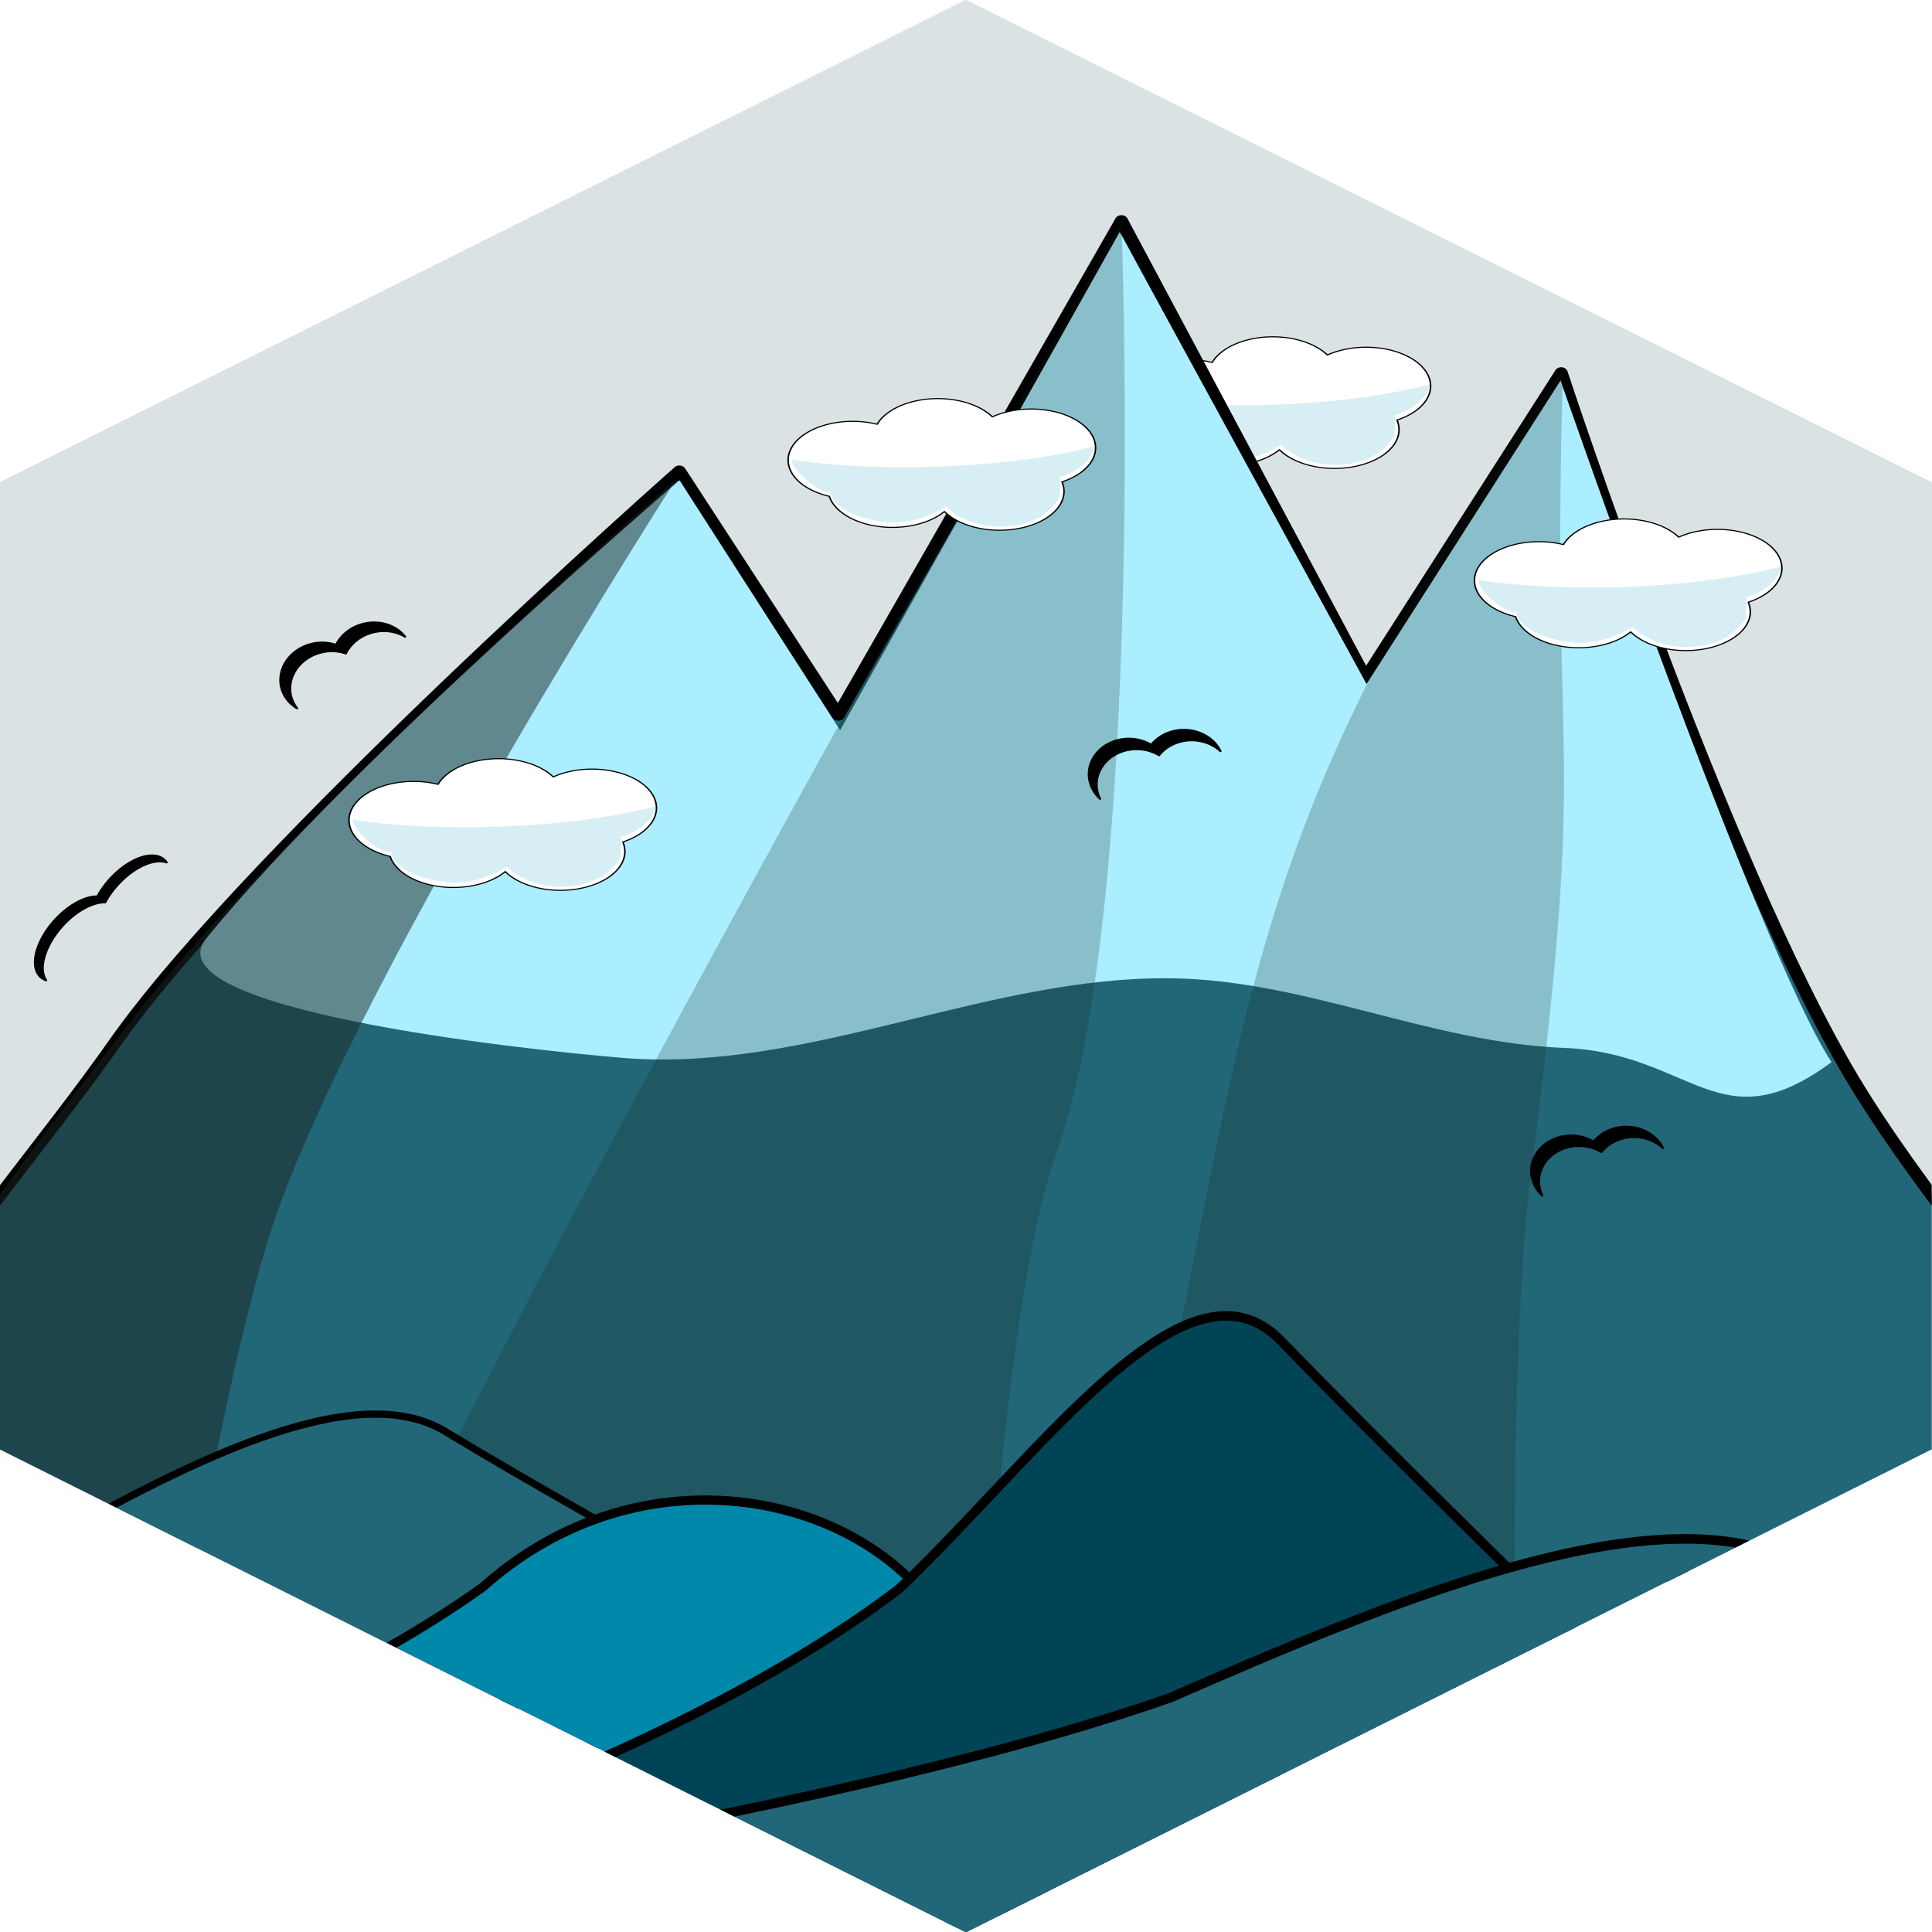 <?xml version="1.0" encoding="UTF-8" standalone="no"?>
<!-- Created with Inkscape (http://www.inkscape.org/) -->

<svg
   xmlns:dc="http://purl.org/dc/elements/1.1/"
   xmlns:cc="http://creativecommons.org/ns#"
   xmlns:rdf="http://www.w3.org/1999/02/22-rdf-syntax-ns#"
   xmlns:svg="http://www.w3.org/2000/svg"
   xmlns="http://www.w3.org/2000/svg"
   xmlns:sodipodi="http://sodipodi.sourceforge.net/DTD/sodipodi-0.dtd"
   xmlns:inkscape="http://www.inkscape.org/namespaces/inkscape"
   width="338.667mm"
   height="338.667mm"
   viewBox="0 0 1200 1200"
   id="svg9072"
   version="1.1"
   inkscape:version="0.91 r"
   sodipodi:docname="mountains.svg">
  <defs
     id="defs9074">
    <filter
       inkscape:collect="always"
       style="color-interpolation-filters:sRGB"
       id="filter8886"
       x="-0.114"
       width="1.228"
       y="-0.311"
       height="1.623">
      <feGaussianBlur
         inkscape:collect="always"
         stdDeviation="28.753"
         id="feGaussianBlur8888" />
    </filter>
    <filter
       inkscape:collect="always"
       style="color-interpolation-filters:sRGB"
       id="filter8886-2"
       x="-0.114"
       width="1.228"
       y="-0.311"
       height="1.623">
      <feGaussianBlur
         inkscape:collect="always"
         stdDeviation="28.753"
         id="feGaussianBlur8888-1" />
    </filter>
    <filter
       inkscape:collect="always"
       style="color-interpolation-filters:sRGB"
       id="filter8886-3"
       x="-0.114"
       width="1.228"
       y="-0.311"
       height="1.623">
      <feGaussianBlur
         inkscape:collect="always"
         stdDeviation="28.753"
         id="feGaussianBlur8888-2" />
    </filter>
    <filter
       inkscape:collect="always"
       style="color-interpolation-filters:sRGB"
       id="filter8886-4-2"
       x="-0.114"
       width="1.228"
       y="-0.311"
       height="1.623">
      <feGaussianBlur
         inkscape:collect="always"
         stdDeviation="28.753"
         id="feGaussianBlur8888-3-2" />
    </filter>
    <clipPath
       clipPathUnits="userSpaceOnUse"
       id="clipPath10232">
      <path
         inkscape:transform-center-y="-80.812186"
         inkscape:transform-center-x="690.94431"
         transform="matrix(0.463,0,0,0.401,1166.91,476.518)"
         d="M -251.429,806.648 -1547.992,58.077 l 0,-1497.143 1296.564,-748.572 1296.564,748.572 10e-5,1497.143 z"
         inkscape:randomized="0"
         inkscape:rounded="0"
         inkscape:flatsided="true"
         sodipodi:arg2="2.0943951"
         sodipodi:arg1="1.5707963"
         sodipodi:r2="1296.5637"
         sodipodi:r1="1497.1429"
         sodipodi:cy="-690.49493"
         sodipodi:cx="-251.42857"
         sodipodi:sides="6"
         id="path10234"
         style="opacity:0.55;fill:#afdde9;fill-opacity:1;stroke:none;stroke-width:8;stroke-linecap:round;stroke-linejoin:round;stroke-miterlimit:4;stroke-dasharray:none;stroke-opacity:1"
         sodipodi:type="star" />
    </clipPath>
    <clipPath
       clipPathUnits="userSpaceOnUse"
       id="clipPath10236">
      <path
         inkscape:transform-center-y="-80.812186"
         inkscape:transform-center-x="690.94431"
         transform="matrix(0.463,0,0,0.401,1166.91,476.518)"
         d="M -251.429,806.648 -1547.992,58.077 l 0,-1497.143 1296.564,-748.572 1296.564,748.572 10e-5,1497.143 z"
         inkscape:randomized="0"
         inkscape:rounded="0"
         inkscape:flatsided="true"
         sodipodi:arg2="2.0943951"
         sodipodi:arg1="1.5707963"
         sodipodi:r2="1296.5637"
         sodipodi:r1="1497.1429"
         sodipodi:cy="-690.49493"
         sodipodi:cx="-251.42857"
         sodipodi:sides="6"
         id="path10238"
         style="opacity:0.55;fill:#afdde9;fill-opacity:1;stroke:none;stroke-width:8;stroke-linecap:round;stroke-linejoin:round;stroke-miterlimit:4;stroke-dasharray:none;stroke-opacity:1"
         sodipodi:type="star" />
    </clipPath>
    <clipPath
       clipPathUnits="userSpaceOnUse"
       id="clipPath10240">
      <path
         inkscape:transform-center-y="-80.812186"
         inkscape:transform-center-x="690.94431"
         transform="matrix(0.463,0,0,0.401,1166.91,476.518)"
         d="M -251.429,806.648 -1547.992,58.077 l 0,-1497.143 1296.564,-748.572 1296.564,748.572 10e-5,1497.143 z"
         inkscape:randomized="0"
         inkscape:rounded="0"
         inkscape:flatsided="true"
         sodipodi:arg2="2.0943951"
         sodipodi:arg1="1.5707963"
         sodipodi:r2="1296.5637"
         sodipodi:r1="1497.1429"
         sodipodi:cy="-690.49493"
         sodipodi:cx="-251.42857"
         sodipodi:sides="6"
         id="path10242"
         style="opacity:0.55;fill:#afdde9;fill-opacity:1;stroke:none;stroke-width:8;stroke-linecap:round;stroke-linejoin:round;stroke-miterlimit:4;stroke-dasharray:none;stroke-opacity:1"
         sodipodi:type="star" />
    </clipPath>
    <clipPath
       clipPathUnits="userSpaceOnUse"
       id="clipPath10244">
      <path
         inkscape:transform-center-y="-80.812186"
         inkscape:transform-center-x="690.94431"
         transform="matrix(0.463,0,0,0.401,1166.91,476.518)"
         d="M -251.429,806.648 -1547.992,58.077 l 0,-1497.143 1296.564,-748.572 1296.564,748.572 10e-5,1497.143 z"
         inkscape:randomized="0"
         inkscape:rounded="0"
         inkscape:flatsided="true"
         sodipodi:arg2="2.0943951"
         sodipodi:arg1="1.5707963"
         sodipodi:r2="1296.5637"
         sodipodi:r1="1497.1429"
         sodipodi:cy="-690.49493"
         sodipodi:cx="-251.42857"
         sodipodi:sides="6"
         id="path10246"
         style="opacity:0.55;fill:#afdde9;fill-opacity:1;stroke:none;stroke-width:8;stroke-linecap:round;stroke-linejoin:round;stroke-miterlimit:4;stroke-dasharray:none;stroke-opacity:1"
         sodipodi:type="star" />
    </clipPath>
    <clipPath
       clipPathUnits="userSpaceOnUse"
       id="clipPath10248">
      <path
         inkscape:transform-center-y="-80.812186"
         inkscape:transform-center-x="690.94431"
         transform="matrix(1.493,0,0,1.782,192.549,2794.647)"
         d="M -251.429,806.648 -1547.992,58.077 l 0,-1497.143 1296.564,-748.572 1296.564,748.572 10e-5,1497.143 z"
         inkscape:randomized="0"
         inkscape:rounded="0"
         inkscape:flatsided="true"
         sodipodi:arg2="2.0943951"
         sodipodi:arg1="1.5707963"
         sodipodi:r2="1296.5637"
         sodipodi:r1="1497.1429"
         sodipodi:cy="-690.49493"
         sodipodi:cx="-251.42857"
         sodipodi:sides="6"
         id="path10250"
         style="opacity:0.55;fill:#afdde9;fill-opacity:1;stroke:none;stroke-width:8;stroke-linecap:round;stroke-linejoin:round;stroke-miterlimit:4;stroke-dasharray:none;stroke-opacity:1"
         sodipodi:type="star" />
    </clipPath>
    <clipPath
       clipPathUnits="userSpaceOnUse"
       id="clipPath10252">
      <path
         inkscape:transform-center-y="-80.812186"
         inkscape:transform-center-x="690.94431"
         transform="matrix(1.493,0,0,1.782,1567.53,3126.986)"
         d="M -251.429,806.648 -1547.992,58.077 l 0,-1497.143 1296.564,-748.572 1296.564,748.572 10e-5,1497.143 z"
         inkscape:randomized="0"
         inkscape:rounded="0"
         inkscape:flatsided="true"
         sodipodi:arg2="2.0943951"
         sodipodi:arg1="1.5707963"
         sodipodi:r2="1296.5637"
         sodipodi:r1="1497.1429"
         sodipodi:cy="-690.49493"
         sodipodi:cx="-251.42857"
         sodipodi:sides="6"
         id="path10254"
         style="opacity:0.55;fill:#afdde9;fill-opacity:1;stroke:none;stroke-width:8;stroke-linecap:round;stroke-linejoin:round;stroke-miterlimit:4;stroke-dasharray:none;stroke-opacity:1"
         sodipodi:type="star" />
    </clipPath>
    <clipPath
       clipPathUnits="userSpaceOnUse"
       id="clipPath10256">
      <path
         inkscape:transform-center-y="-80.812186"
         inkscape:transform-center-x="690.94431"
         transform="matrix(1.493,0,0,1.782,2447.257,2132.624)"
         d="M -251.429,806.648 -1547.992,58.077 l 0,-1497.143 1296.564,-748.572 1296.564,748.572 10e-5,1497.143 z"
         inkscape:randomized="0"
         inkscape:rounded="0"
         inkscape:flatsided="true"
         sodipodi:arg2="2.0943951"
         sodipodi:arg1="1.5707963"
         sodipodi:r2="1296.5637"
         sodipodi:r1="1497.1429"
         sodipodi:cy="-690.49493"
         sodipodi:cx="-251.42857"
         sodipodi:sides="6"
         id="path10258"
         style="opacity:0.55;fill:#afdde9;fill-opacity:1;stroke:none;stroke-width:8;stroke-linecap:round;stroke-linejoin:round;stroke-miterlimit:4;stroke-dasharray:none;stroke-opacity:1"
         sodipodi:type="star" />
    </clipPath>
    <clipPath
       clipPathUnits="userSpaceOnUse"
       id="clipPath10264">
      <path
         inkscape:transform-center-y="-80.812186"
         inkscape:transform-center-x="690.94431"
         transform="matrix(1.493,0,0,1.782,896.331,3297.647)"
         d="M -251.429,806.648 -1547.992,58.077 l 0,-1497.143 1296.564,-748.572 1296.564,748.572 10e-5,1497.143 z"
         inkscape:randomized="0"
         inkscape:rounded="0"
         inkscape:flatsided="true"
         sodipodi:arg2="2.0943951"
         sodipodi:arg1="1.5707963"
         sodipodi:r2="1296.5637"
         sodipodi:r1="1497.1429"
         sodipodi:cy="-690.49493"
         sodipodi:cx="-251.42857"
         sodipodi:sides="6"
         id="path10266"
         style="opacity:0.55;fill:#afdde9;fill-opacity:1;stroke:none;stroke-width:8;stroke-linecap:round;stroke-linejoin:round;stroke-miterlimit:4;stroke-dasharray:none;stroke-opacity:1"
         sodipodi:type="star" />
    </clipPath>
    <clipPath
       clipPathUnits="userSpaceOnUse"
       id="clipPath10445">
      <path
         sodipodi:type="star"
         style="opacity:0.733;fill:none;fill-opacity:1;stroke:#000000;stroke-width:8;stroke-linecap:round;stroke-linejoin:round;stroke-miterlimit:4;stroke-dasharray:none;stroke-opacity:1"
         id="path10447"
         sodipodi:sides="6"
         sodipodi:cx="-251.42857"
         sodipodi:cy="-690.49493"
         sodipodi:r1="1497.1429"
         sodipodi:r2="1296.5637"
         sodipodi:arg1="1.5707963"
         sodipodi:arg2="2.0943951"
         inkscape:flatsided="true"
         inkscape:rounded="0"
         inkscape:randomized="0"
         d="M -251.429,806.648 -1547.992,58.077 l 0,-1497.143 1296.564,-748.572 1296.564,748.572 10e-5,1497.143 z"
         transform="matrix(0.463,0,0,0.401,1498.24,355.3)"
         inkscape:transform-center-x="690.94431"
         inkscape:transform-center-y="-80.812186" />
    </clipPath>
    <clipPath
       clipPathUnits="userSpaceOnUse"
       id="clipPath10449">
      <path
         sodipodi:type="star"
         style="opacity:0.733;fill:none;fill-opacity:1;stroke:#000000;stroke-width:8;stroke-linecap:round;stroke-linejoin:round;stroke-miterlimit:4;stroke-dasharray:none;stroke-opacity:1"
         id="path10451"
         sodipodi:sides="6"
         sodipodi:cx="-251.42857"
         sodipodi:cy="-690.49493"
         sodipodi:r1="1497.1429"
         sodipodi:r2="1296.5637"
         sodipodi:arg1="1.5707963"
         sodipodi:arg2="2.0943951"
         inkscape:flatsided="true"
         inkscape:rounded="0"
         inkscape:randomized="0"
         d="M -251.429,806.648 -1547.992,58.077 l 0,-1497.143 1296.564,-748.572 1296.564,748.572 10e-5,1497.143 z"
         transform="matrix(0.463,0,0,0.401,1498.24,355.3)"
         inkscape:transform-center-x="690.94431"
         inkscape:transform-center-y="-80.812186" />
    </clipPath>
    <clipPath
       clipPathUnits="userSpaceOnUse"
       id="clipPath10453">
      <path
         sodipodi:type="star"
         style="opacity:0.733;fill:none;fill-opacity:1;stroke:#000000;stroke-width:8;stroke-linecap:round;stroke-linejoin:round;stroke-miterlimit:4;stroke-dasharray:none;stroke-opacity:1"
         id="path10455"
         sodipodi:sides="6"
         sodipodi:cx="-251.42857"
         sodipodi:cy="-690.49493"
         sodipodi:r1="1497.1429"
         sodipodi:r2="1296.5637"
         sodipodi:arg1="1.5707963"
         sodipodi:arg2="2.0943951"
         inkscape:flatsided="true"
         inkscape:rounded="0"
         inkscape:randomized="0"
         d="M -251.429,806.648 -1547.992,58.077 l 0,-1497.143 1296.564,-748.572 1296.564,748.572 10e-5,1497.143 z"
         transform="matrix(0.463,0,0,0.401,1498.24,355.3)"
         inkscape:transform-center-x="690.94431"
         inkscape:transform-center-y="-80.812186" />
    </clipPath>
    <clipPath
       clipPathUnits="userSpaceOnUse"
       id="clipPath10457">
      <path
         sodipodi:type="star"
         style="opacity:0.733;fill:none;fill-opacity:1;stroke:#000000;stroke-width:8;stroke-linecap:round;stroke-linejoin:round;stroke-miterlimit:4;stroke-dasharray:none;stroke-opacity:1"
         id="path10459"
         sodipodi:sides="6"
         sodipodi:cx="-251.42857"
         sodipodi:cy="-690.49493"
         sodipodi:r1="1497.1429"
         sodipodi:r2="1296.5637"
         sodipodi:arg1="1.5707963"
         sodipodi:arg2="2.0943951"
         inkscape:flatsided="true"
         inkscape:rounded="0"
         inkscape:randomized="0"
         d="M -251.429,806.648 -1547.992,58.077 l 0,-1497.143 1296.564,-748.572 1296.564,748.572 10e-5,1497.143 z"
         transform="matrix(0.463,0,0,0.401,1498.24,355.3)"
         inkscape:transform-center-x="690.94431"
         inkscape:transform-center-y="-80.812186" />
    </clipPath>
    <clipPath
       clipPathUnits="userSpaceOnUse"
       id="clipPath10461">
      <path
         sodipodi:type="star"
         style="opacity:0.733;fill:none;fill-opacity:1;stroke:#000000;stroke-width:8;stroke-linecap:round;stroke-linejoin:round;stroke-miterlimit:4;stroke-dasharray:none;stroke-opacity:1"
         id="path10463"
         sodipodi:sides="6"
         sodipodi:cx="-251.42857"
         sodipodi:cy="-690.49493"
         sodipodi:r1="1497.1429"
         sodipodi:r2="1296.5637"
         sodipodi:arg1="1.5707963"
         sodipodi:arg2="2.0943951"
         inkscape:flatsided="true"
         inkscape:rounded="0"
         inkscape:randomized="0"
         d="M -251.429,806.648 -1547.992,58.077 l 0,-1497.143 1296.564,-748.572 1296.564,748.572 10e-5,1497.143 z"
         transform="matrix(0.463,0,0,0.401,1170.951,415.909)"
         inkscape:transform-center-x="690.94431"
         inkscape:transform-center-y="-80.812186" />
    </clipPath>
    <clipPath
       clipPathUnits="userSpaceOnUse"
       id="clipPath10465">
      <path
         sodipodi:type="star"
         style="opacity:0.733;fill:none;fill-opacity:1;stroke:#000000;stroke-width:8;stroke-linecap:round;stroke-linejoin:round;stroke-miterlimit:4;stroke-dasharray:none;stroke-opacity:1"
         id="path10467"
         sodipodi:sides="6"
         sodipodi:cx="-251.42857"
         sodipodi:cy="-690.49493"
         sodipodi:r1="1497.1429"
         sodipodi:r2="1296.5637"
         sodipodi:arg1="1.5707963"
         sodipodi:arg2="2.0943951"
         inkscape:flatsided="true"
         inkscape:rounded="0"
         inkscape:randomized="0"
         d="M -251.429,806.648 -1547.992,58.077 l 0,-1497.143 1296.564,-748.572 1296.564,748.572 10e-5,1497.143 z"
         transform="matrix(0.463,0,0,0.401,1170.951,415.909)"
         inkscape:transform-center-x="690.94431"
         inkscape:transform-center-y="-80.812186" />
    </clipPath>
    <clipPath
       clipPathUnits="userSpaceOnUse"
       id="clipPath10469">
      <path
         sodipodi:type="star"
         style="opacity:0.733;fill:none;fill-opacity:1;stroke:#000000;stroke-width:8;stroke-linecap:round;stroke-linejoin:round;stroke-miterlimit:4;stroke-dasharray:none;stroke-opacity:1"
         id="path10471"
         sodipodi:sides="6"
         sodipodi:cx="-251.42857"
         sodipodi:cy="-690.49493"
         sodipodi:r1="1497.1429"
         sodipodi:r2="1296.5637"
         sodipodi:arg1="1.5707963"
         sodipodi:arg2="2.0943951"
         inkscape:flatsided="true"
         inkscape:rounded="0"
         inkscape:randomized="0"
         d="M -251.429,806.648 -1547.992,58.077 l 0,-1497.143 1296.564,-748.572 1296.564,748.572 10e-5,1497.143 z"
         transform="matrix(0.463,0,0,0.401,1251.763,322.975)"
         inkscape:transform-center-x="690.94431"
         inkscape:transform-center-y="-80.812186" />
    </clipPath>
    <clipPath
       clipPathUnits="userSpaceOnUse"
       id="clipPath10473">
      <path
         sodipodi:type="star"
         style="opacity:0.733;fill:none;fill-opacity:1;stroke:#000000;stroke-width:8;stroke-linecap:round;stroke-linejoin:round;stroke-miterlimit:4;stroke-dasharray:none;stroke-opacity:1"
         id="path10475"
         sodipodi:sides="6"
         sodipodi:cx="-251.42857"
         sodipodi:cy="-690.49493"
         sodipodi:r1="1497.1429"
         sodipodi:r2="1296.5637"
         sodipodi:arg1="1.5707963"
         sodipodi:arg2="2.0943951"
         inkscape:flatsided="true"
         inkscape:rounded="0"
         inkscape:randomized="0"
         d="M -251.429,806.648 -1547.992,58.077 l 0,-1497.143 1296.564,-748.572 1296.564,748.572 10e-5,1497.143 z"
         transform="matrix(0.463,0,0,0.401,1170.951,415.909)"
         inkscape:transform-center-x="690.94431"
         inkscape:transform-center-y="-80.812186" />
    </clipPath>
    <clipPath
       clipPathUnits="userSpaceOnUse"
       id="clipPath10477">
      <path
         sodipodi:type="star"
         style="opacity:0.733;fill:none;fill-opacity:1;stroke:#000000;stroke-width:8;stroke-linecap:round;stroke-linejoin:round;stroke-miterlimit:4;stroke-dasharray:none;stroke-opacity:1"
         id="path10479"
         sodipodi:sides="6"
         sodipodi:cx="-251.42857"
         sodipodi:cy="-690.49493"
         sodipodi:r1="1497.1429"
         sodipodi:r2="1296.5637"
         sodipodi:arg1="1.5707963"
         sodipodi:arg2="2.0943951"
         inkscape:flatsided="true"
         inkscape:rounded="0"
         inkscape:randomized="0"
         d="M -251.429,806.648 -1547.992,58.077 l 0,-1497.143 1296.564,-748.572 1296.564,748.572 10e-5,1497.143 z"
         transform="matrix(1.493,0,0,1.782,205.582,2525.183)"
         inkscape:transform-center-x="690.94431"
         inkscape:transform-center-y="-80.812186" />
    </clipPath>
    <clipPath
       clipPathUnits="userSpaceOnUse"
       id="clipPath10481">
      <path
         sodipodi:type="star"
         style="opacity:0.733;fill:none;fill-opacity:1;stroke:#000000;stroke-width:8;stroke-linecap:round;stroke-linejoin:round;stroke-miterlimit:4;stroke-dasharray:none;stroke-opacity:1"
         id="path10483"
         sodipodi:sides="6"
         sodipodi:cx="-251.42857"
         sodipodi:cy="-690.49493"
         sodipodi:r1="1497.1429"
         sodipodi:r2="1296.5637"
         sodipodi:arg1="1.5707963"
         sodipodi:arg2="2.0943951"
         inkscape:flatsided="true"
         inkscape:rounded="0"
         inkscape:randomized="0"
         d="M -251.429,806.648 -1547.992,58.077 l 0,-1497.143 1296.564,-748.572 1296.564,748.572 10e-5,1497.143 z"
         transform="matrix(1.493,0,0,1.782,1580.563,2857.522)"
         inkscape:transform-center-x="690.94431"
         inkscape:transform-center-y="-80.812186" />
    </clipPath>
    <clipPath
       clipPathUnits="userSpaceOnUse"
       id="clipPath10485">
      <path
         sodipodi:type="star"
         style="opacity:0.733;fill:none;fill-opacity:1;stroke:#000000;stroke-width:8;stroke-linecap:round;stroke-linejoin:round;stroke-miterlimit:4;stroke-dasharray:none;stroke-opacity:1"
         id="path10487"
         sodipodi:sides="6"
         sodipodi:cx="-251.42857"
         sodipodi:cy="-690.49493"
         sodipodi:r1="1497.1429"
         sodipodi:r2="1296.5637"
         sodipodi:arg1="1.5707963"
         sodipodi:arg2="2.0943951"
         inkscape:flatsided="true"
         inkscape:rounded="0"
         inkscape:randomized="0"
         d="M -251.429,806.648 -1547.992,58.077 l 0,-1497.143 1296.564,-748.572 1296.564,748.572 10e-5,1497.143 z"
         transform="matrix(1.493,0,0,1.782,2460.289,1863.16)"
         inkscape:transform-center-x="690.94431"
         inkscape:transform-center-y="-80.812186" />
    </clipPath>
    <clipPath
       clipPathUnits="userSpaceOnUse"
       id="clipPath10489">
      <path
         sodipodi:type="star"
         style="opacity:0.733;fill:none;fill-opacity:1;stroke:#000000;stroke-width:8;stroke-linecap:round;stroke-linejoin:round;stroke-miterlimit:4;stroke-dasharray:none;stroke-opacity:1"
         id="path10491"
         sodipodi:sides="6"
         sodipodi:cx="-251.42857"
         sodipodi:cy="-690.49493"
         sodipodi:r1="1497.1429"
         sodipodi:r2="1296.5637"
         sodipodi:arg1="1.5707963"
         sodipodi:arg2="2.0943951"
         inkscape:flatsided="true"
         inkscape:rounded="0"
         inkscape:randomized="0"
         d="M -251.429,806.648 -1547.992,58.077 l 0,-1497.143 1296.564,-748.572 1296.564,748.572 10e-5,1497.143 z"
         transform="matrix(0.455,0,0,0.461,312.176,764.026)"
         inkscape:transform-center-x="690.94431"
         inkscape:transform-center-y="-80.812186" />
    </clipPath>
    <clipPath
       clipPathUnits="userSpaceOnUse"
       id="clipPath10493">
      <path
         sodipodi:type="star"
         style="opacity:0.733;fill:none;fill-opacity:1;stroke:#000000;stroke-width:8;stroke-linecap:round;stroke-linejoin:round;stroke-miterlimit:4;stroke-dasharray:none;stroke-opacity:1"
         id="path10495"
         sodipodi:sides="6"
         sodipodi:cx="-251.42857"
         sodipodi:cy="-690.49493"
         sodipodi:r1="1497.1429"
         sodipodi:r2="1296.5637"
         sodipodi:arg1="1.5707963"
         sodipodi:arg2="2.0943951"
         inkscape:flatsided="true"
         inkscape:rounded="0"
         inkscape:randomized="0"
         d="M -251.429,806.648 -1547.992,58.077 l 0,-1497.143 1296.564,-748.572 1296.564,748.572 10e-5,1497.143 z"
         transform="matrix(1.493,0,0,1.782,909.364,3028.183)"
         inkscape:transform-center-x="690.94431"
         inkscape:transform-center-y="-80.812186" />
    </clipPath>
    <clipPath
       clipPathUnits="userSpaceOnUse"
       id="clipPath10497">
      <path
         sodipodi:type="star"
         style="opacity:0.733;fill:none;fill-opacity:1;stroke:#000000;stroke-width:8;stroke-linecap:round;stroke-linejoin:round;stroke-miterlimit:4;stroke-dasharray:none;stroke-opacity:1"
         id="path10499"
         sodipodi:sides="6"
         sodipodi:cx="-251.42857"
         sodipodi:cy="-690.49493"
         sodipodi:r1="1497.1429"
         sodipodi:r2="1296.5637"
         sodipodi:arg1="1.5707963"
         sodipodi:arg2="2.0943951"
         inkscape:flatsided="true"
         inkscape:rounded="0"
         inkscape:randomized="0"
         d="M -251.429,806.648 -1547.992,58.077 l 0,-1497.143 1296.564,-748.572 1296.564,748.572 10e-5,1497.143 z"
         transform="matrix(0.509,0,0,0.417,-195.468,-1011.32)"
         inkscape:transform-center-x="690.94431"
         inkscape:transform-center-y="-80.812186" />
    </clipPath>
  </defs>
  <sodipodi:namedview
     id="base"
     pagecolor="#ffffff"
     bordercolor="#666666"
     borderopacity="1.0"
     inkscape:pageopacity="0.0"
     inkscape:pageshadow="2"
     inkscape:zoom="0.24748737"
     inkscape:cx="299.11059"
     inkscape:cy="209.08205"
     inkscape:document-units="px"
     inkscape:current-layer="layer1"
     showgrid="false"
     inkscape:window-width="1366"
     inkscape:window-height="716"
     inkscape:window-x="0"
     inkscape:window-y="0"
     inkscape:window-maximized="1"
     fit-margin-top="0"
     fit-margin-left="0"
     fit-margin-right="0"
     fit-margin-bottom="0" />
  <g
     inkscape:label="Layer 1"
     inkscape:groupmode="layer"
     id="layer1"
     transform="translate(-781.889,521.425)">
    <path
       sodipodi:type="star"
       style="opacity:1;fill:#dbe2e3;fill-opacity:1;stroke:none;stroke-width:8;stroke-linecap:round;stroke-linejoin:round;stroke-miterlimit:4;stroke-dasharray:none;stroke-opacity:1"
       id="path9808-5"
       sodipodi:sides="6"
       sodipodi:cx="-251.42857"
       sodipodi:cy="-690.49493"
       sodipodi:r1="1497.1429"
       sodipodi:r2="1296.5637"
       sodipodi:arg1="1.5707963"
       sodipodi:arg2="2.0943951"
       inkscape:flatsided="true"
       inkscape:rounded="0"
       inkscape:randomized="0"
       d="M -251.429,806.648 -1547.992,58.077 l 0,-1497.143 1296.564,-748.572 1296.564,748.572 10e-5,1497.143 z"
       transform="matrix(0.91,0,0,0.961,1676.109,1326.957)"
       clip-path="url(#clipPath10497)" />
    <g
       id="g9926-79"
       transform="matrix(0.31,0,0,0.225,1216.311,-325.813)"
       clip-path="url(#clipPath10493)">
      <path
         id="path8495-9-5-0"
         d="m 1148.754,60.362 a 129.248,107.183 0 0 0 -121.414,70.825 129.248,107.183 0 0 0 -49.083,-8.085 129.248,107.183 0 0 0 -129.249,107.183 129.248,107.183 0 0 0 82.486,99.802 129.248,107.183 0 0 0 126.512,85.808 129.248,107.183 0 0 0 104.076,-43.83 129.248,107.183 0 0 0 110.419,51.673 129.248,107.183 0 0 0 129.249,-107.183 129.248,107.183 0 0 0 -4.07,-26.304 129.248,107.183 0 0 0 67.317,-93.951 129.248,107.183 0 0 0 -129.247,-107.183 129.248,107.183 0 0 0 -77.521,21.552 129.248,107.183 0 0 0 -109.475,-50.308 z"
         style="opacity:1;fill:#ffffff;fill-opacity:1;stroke:#000000;stroke-width:3;stroke-linecap:round;stroke-linejoin:round;stroke-miterlimit:4;stroke-dasharray:none;stroke-opacity:1"
         inkscape:connector-curvature="0" />
      <path
         sodipodi:nodetypes="ccccccccc"
         id="path8495-9-9-1"
         d="m 856.798,229.136 c 0.055,33.081 62.283,99.49 76.519,87.575 1.358,48.779 73.265,85.628 130.217,85.669 38.15,-0.035 79.712,-23.647 102.261,-44.242 0,0 31.962,51.511 102.431,55.828 66.218,4.6e-4 101.328,-31.64 124.185,-78.814 0,0 2.982,-51.83 0.51,-58.264 38.453,-14.049 69.539,-55.302 69.591,-84.623 -192.136,67.864 -452.53,69.396 -605.714,36.871 z"
         style="opacity:1;fill:#d7eef4;fill-opacity:1;stroke:none;stroke-width:3;stroke-linecap:round;stroke-linejoin:round;stroke-miterlimit:4;stroke-dasharray:none;stroke-opacity:1;filter:url(#filter8886-3)"
         inkscape:connector-curvature="0" />
    </g>
    <g
       id="g9707"
       transform="matrix(1.017,0,0,0.87,1180.606,-309.181)"
       clip-path="url(#clipPath10489)">
      <path
         sodipodi:nodetypes="cccscsccsccc"
         inkscape:connector-curvature="0"
         id="path9080"
         d="M 292.857,-86.35 119.895,266.568 22.857,92.361 c 0,0 -261.809,270.164 -344.653,408.086 -84.878,141.308 -224.944,299.347 -150.704,420.207 108.585,7.724 147.23,83.237 401.489,50.352 275.703,-35.658 679.968,-89.114 679.968,-89.114 69.986,-8.576 338.548,59.206 422.115,60.609 0,0 -213.13,-263.111 -291.391,-415.693 C 659.155,369.811 561.428,22.223 561.428,22.223 L 441.953,240.275 Z"
         style="opacity:1;fill:#216778;fill-opacity:1;stroke:#000000;stroke-width:8;stroke-linecap:round;stroke-linejoin:round;stroke-miterlimit:4;stroke-dasharray:none;stroke-opacity:1" />
      <path
         sodipodi:nodetypes="cccsssscccc"
         id="path9080-7"
         d="M 291.771,-78.339 121.025,277.39 23.005,98.963 c 0,0 -200.121,199.267 -289.022,326.923 -35.27,50.645 192.675,79.459 254.105,85.393 113.203,10.935 222.721,-58.95 336.43,-56.788 81.237,1.545 157.47,45.99 238.638,49.681 78.256,3.558 94.785,69.571 163.357,10.134 C 681.949,434.666 561.026,27.703 561.026,27.703 L 442.554,244.421 Z"
         style="opacity:1;fill:#aaeeff;fill-opacity:1;stroke:none;stroke-width:4.021;stroke-linecap:round;stroke-linejoin:round;stroke-miterlimit:4;stroke-dasharray:none;stroke-opacity:1"
         inkscape:connector-curvature="0" />
      <path
         sodipodi:nodetypes="csccsc"
         inkscape:connector-curvature="0"
         id="rect9674"
         d="m 21.102,97.837 c 0,0 -188.354,342.644 -243.827,523.547 -30.153,98.332 -64.448,345.755 -64.448,345.755 0,0 -138.818,-39.724 -192.559,-44.735 C -543.574,828.5 -400.294,618.447 -312.147,484.867 -218.573,343.062 21.102,97.837 21.102,97.837 Z"
         style="opacity:0.504;fill:#1c2422;fill-opacity:1;stroke:none;stroke-width:8;stroke-linecap:round;stroke-linejoin:round;stroke-miterlimit:4;stroke-dasharray:none;stroke-opacity:1" />
      <path
         inkscape:transform-center-y="46.467017"
         inkscape:transform-center-x="189.90868"
         sodipodi:nodetypes="csccc"
         inkscape:connector-curvature="0"
         id="rect9674-4"
         d="m 292.843,-85.355 c 0,0 15.697,484.065 -39.776,664.969 -30.153,98.332 -42.225,349.796 -42.225,349.796 0,0 -253.217,37.953 -402.67,48.199 C -92.235,700.971 292.843,-85.355 292.843,-85.355 Z"
         style="opacity:0.233;fill:#1c2422;fill-opacity:1;stroke:none;stroke-width:8;stroke-linecap:round;stroke-linejoin:round;stroke-miterlimit:4;stroke-dasharray:none;stroke-opacity:1" />
      <path
         inkscape:transform-center-y="46.467017"
         inkscape:transform-center-x="189.90868"
         sodipodi:nodetypes="csccc"
         inkscape:connector-curvature="0"
         id="rect9674-4-7"
         d="m 562.539,19.701 c -7.75,302.475 15.697,253.75 -19.573,574.055 -11.257,102.233 -9.9,297.268 -9.9,297.268 0,0 -150.157,22.873 -245.087,36.077 86.898,-429.243 60.076,-559.337 274.56,-907.4 z"
         style="opacity:0.233;fill:#1c2422;fill-opacity:1;stroke:none;stroke-width:8;stroke-linecap:round;stroke-linejoin:round;stroke-miterlimit:4;stroke-dasharray:none;stroke-opacity:1" />
    </g>
    <g
       id="g9926"
       transform="matrix(0.31,0,0,0.225,735.478,-63.77)"
       clip-path="url(#clipPath10485)">
      <path
         id="path8495-9-5"
         d="m 1148.754,60.362 a 129.248,107.183 0 0 0 -121.414,70.825 129.248,107.183 0 0 0 -49.083,-8.085 129.248,107.183 0 0 0 -129.249,107.183 129.248,107.183 0 0 0 82.486,99.802 129.248,107.183 0 0 0 126.512,85.808 129.248,107.183 0 0 0 104.076,-43.83 129.248,107.183 0 0 0 110.419,51.673 129.248,107.183 0 0 0 129.249,-107.183 129.248,107.183 0 0 0 -4.07,-26.304 129.248,107.183 0 0 0 67.317,-93.951 129.248,107.183 0 0 0 -129.247,-107.183 129.248,107.183 0 0 0 -77.521,21.552 129.248,107.183 0 0 0 -109.475,-50.308 z"
         style="opacity:1;fill:#ffffff;fill-opacity:1;stroke:#000000;stroke-width:3;stroke-linecap:round;stroke-linejoin:round;stroke-miterlimit:4;stroke-dasharray:none;stroke-opacity:1"
         inkscape:connector-curvature="0" />
      <path
         sodipodi:nodetypes="ccccccccc"
         id="path8495-9-9"
         d="m 856.798,229.136 c 0.055,33.081 62.283,99.49 76.519,87.575 1.358,48.779 73.265,85.628 130.217,85.669 38.15,-0.035 79.712,-23.647 102.261,-44.242 0,0 31.962,51.511 102.431,55.828 66.218,4.6e-4 101.328,-31.64 124.185,-78.814 0,0 2.982,-51.83 0.51,-58.264 38.453,-14.049 69.539,-55.302 69.591,-84.623 -192.136,67.864 -452.53,69.396 -605.714,36.871 z"
         style="opacity:1;fill:#d7eef4;fill-opacity:1;stroke:none;stroke-width:3;stroke-linecap:round;stroke-linejoin:round;stroke-miterlimit:4;stroke-dasharray:none;stroke-opacity:1;filter:url(#filter8886)"
         inkscape:connector-curvature="0" />
    </g>
    <g
       id="g9926-4"
       transform="matrix(0.31,0,0,0.225,1008.219,-287.427)"
       clip-path="url(#clipPath10481)">
      <path
         id="path8495-9-5-2"
         d="m 1148.754,60.362 a 129.248,107.183 0 0 0 -121.414,70.825 129.248,107.183 0 0 0 -49.083,-8.085 129.248,107.183 0 0 0 -129.249,107.183 129.248,107.183 0 0 0 82.486,99.802 129.248,107.183 0 0 0 126.512,85.808 129.248,107.183 0 0 0 104.076,-43.83 129.248,107.183 0 0 0 110.419,51.673 129.248,107.183 0 0 0 129.249,-107.183 129.248,107.183 0 0 0 -4.07,-26.304 129.248,107.183 0 0 0 67.317,-93.951 129.248,107.183 0 0 0 -129.247,-107.183 129.248,107.183 0 0 0 -77.521,21.552 129.248,107.183 0 0 0 -109.475,-50.308 z"
         style="opacity:1;fill:#ffffff;fill-opacity:1;stroke:#000000;stroke-width:3;stroke-linecap:round;stroke-linejoin:round;stroke-miterlimit:4;stroke-dasharray:none;stroke-opacity:1"
         inkscape:connector-curvature="0" />
      <path
         sodipodi:nodetypes="ccccccccc"
         id="path8495-9-9-8"
         d="m 856.798,229.136 c 0.055,33.081 62.283,99.49 76.519,87.575 1.358,48.779 73.265,85.628 130.217,85.669 38.15,-0.035 79.712,-23.647 102.261,-44.242 0,0 31.962,51.511 102.431,55.828 66.218,4.6e-4 101.328,-31.64 124.185,-78.814 0,0 2.982,-51.83 0.51,-58.264 38.453,-14.049 69.539,-55.302 69.591,-84.623 -192.136,67.864 -452.53,69.396 -605.714,36.871 z"
         style="opacity:1;fill:#d7eef4;fill-opacity:1;stroke:none;stroke-width:3;stroke-linecap:round;stroke-linejoin:round;stroke-miterlimit:4;stroke-dasharray:none;stroke-opacity:1;filter:url(#filter8886-2)"
         inkscape:connector-curvature="0" />
    </g>
    <g
       id="g9926-71-8"
       transform="matrix(0.31,0,0,0.225,1434.504,-212.676)"
       clip-path="url(#clipPath10477)">
      <path
         id="path8495-9-5-1-6"
         d="m 1148.754,60.362 a 129.248,107.183 0 0 0 -121.414,70.825 129.248,107.183 0 0 0 -49.083,-8.085 129.248,107.183 0 0 0 -129.249,107.183 129.248,107.183 0 0 0 82.486,99.802 129.248,107.183 0 0 0 126.512,85.808 129.248,107.183 0 0 0 104.076,-43.83 129.248,107.183 0 0 0 110.419,51.673 129.248,107.183 0 0 0 129.249,-107.183 129.248,107.183 0 0 0 -4.07,-26.304 129.248,107.183 0 0 0 67.317,-93.951 129.248,107.183 0 0 0 -129.247,-107.183 129.248,107.183 0 0 0 -77.521,21.552 129.248,107.183 0 0 0 -109.475,-50.308 z"
         style="opacity:1;fill:#ffffff;fill-opacity:1;stroke:#000000;stroke-width:3;stroke-linecap:round;stroke-linejoin:round;stroke-miterlimit:4;stroke-dasharray:none;stroke-opacity:1"
         inkscape:connector-curvature="0" />
      <path
         sodipodi:nodetypes="ccccccccc"
         id="path8495-9-9-88-3"
         d="m 856.798,229.136 c 0.055,33.081 62.283,99.49 76.519,87.575 1.358,48.779 73.265,85.628 130.217,85.669 38.15,-0.035 79.712,-23.647 102.261,-44.242 0,0 31.962,51.511 102.431,55.828 66.218,4.6e-4 101.328,-31.64 124.185,-78.814 0,0 2.982,-51.83 0.51,-58.264 38.453,-14.049 69.539,-55.302 69.591,-84.623 -192.136,67.864 -452.53,69.396 -605.714,36.871 z"
         style="opacity:1;fill:#d7eef4;fill-opacity:1;stroke:none;stroke-width:3;stroke-linecap:round;stroke-linejoin:round;stroke-miterlimit:4;stroke-dasharray:none;stroke-opacity:1;filter:url(#filter8886-4-2)"
         inkscape:connector-curvature="0" />
    </g>
    <path
       style="opacity:1;fill:#000000;fill-opacity:1;stroke:#000000;stroke-width:1.314;stroke-linecap:round;stroke-linejoin:round;stroke-miterlimit:4;stroke-dasharray:none;stroke-opacity:1"
       d="m 681.188,-73.541 a 22.013,24.843 77.981 0 0 -17.881,13.317 22.013,24.843 77.981 0 0 -14.427,-0.812 22.013,24.843 77.981 0 0 -19.715,26.704 22.013,24.843 77.981 0 0 9.979,13.459 22.013,24.843 77.981 0 1 -3.889,-8.192 22.013,24.843 77.981 0 1 19.715,-26.704 22.013,24.843 77.981 0 1 14.427,0.812 22.013,24.843 77.981 0 1 17.881,-13.317 22.013,24.843 77.981 0 1 18.903,2.898 22.013,24.843 77.981 0 0 -24.994,-8.165 z"
       id="path10026"
       inkscape:connector-curvature="0"
       clip-path="url(#clipPath10473)"
       transform="translate(327.289,-60.609)" />
    <path
       style="opacity:1;fill:#000000;fill-opacity:1;stroke:#000000;stroke-width:1.314;stroke-linecap:round;stroke-linejoin:round;stroke-miterlimit:4;stroke-dasharray:none;stroke-opacity:1"
       d="m 1545.501,146.089 a 24.843,22.013 0 0 0 -20.262,9.302 24.843,22.013 0 0 0 -13.942,-3.798 24.843,22.013 0 0 0 -24.843,22.013 24.843,22.013 0 0 0 6.958,15.242 24.843,22.013 0 0 1 -2.097,-8.822 24.843,22.013 0 0 1 24.843,-22.013 24.843,22.013 0 0 1 13.942,3.798 24.843,22.013 0 0 1 20.262,-9.302 24.843,22.013 0 0 1 17.886,6.771 24.843,22.013 0 0 0 -22.746,-13.191 z"
       id="path10026-9"
       inkscape:connector-curvature="0"
       clip-path="url(#clipPath10469)"
       transform="translate(246.477,32.325)" />
    <path
       style="opacity:1;fill:#000000;fill-opacity:1;stroke:#000000;stroke-width:1.314;stroke-linecap:round;stroke-linejoin:round;stroke-miterlimit:4;stroke-dasharray:none;stroke-opacity:1"
       d="m 1189.927,-7.454 a 24.843,22.013 0 0 0 -20.262,9.302 24.843,22.013 0 0 0 -13.942,-3.798 24.843,22.013 0 0 0 -24.843,22.013 24.843,22.013 0 0 0 6.958,15.242 24.843,22.013 0 0 1 -2.098,-8.822 24.843,22.013 0 0 1 24.843,-22.013 24.843,22.013 0 0 1 13.942,3.798 24.843,22.013 0 0 1 20.262,-9.302 24.843,22.013 0 0 1 17.885,6.771 24.843,22.013 0 0 0 -22.746,-13.191 z"
       id="path10026-9-0"
       inkscape:connector-curvature="0"
       clip-path="url(#clipPath10465)"
       transform="translate(327.289,-60.609)" />
    <path
       style="opacity:1;fill:#000000;fill-opacity:1;stroke:#000000;stroke-width:1.314;stroke-linecap:round;stroke-linejoin:round;stroke-miterlimit:4;stroke-dasharray:none;stroke-opacity:1"
       d="m 535.348,74.891 a 17.139,31.907 41.929 0 0 -20.262,21.123 17.139,31.907 41.929 0 0 -13.942,4.336 17.139,31.907 41.929 0 0 -24.843,36.507 17.139,31.907 41.929 0 0 6.958,11.183 17.139,31.907 41.929 0 1 -2.097,-7.598 17.139,31.907 41.929 0 1 24.843,-36.507 17.139,31.907 41.929 0 1 13.942,-4.336 17.139,31.907 41.929 0 1 20.262,-21.123 17.139,31.907 41.929 0 1 17.885,-3.664 17.139,31.907 41.929 0 0 -22.746,0.08 z"
       id="path10026-9-0-1"
       inkscape:connector-curvature="0"
       clip-path="url(#clipPath10461)"
       transform="translate(327.289,-60.609)" />
    <path
       style="opacity:1;fill:#216778;fill-opacity:1;stroke:#000000;stroke-width:4.515;stroke-linecap:round;stroke-linejoin:round;stroke-miterlimit:4;stroke-dasharray:none;stroke-opacity:1"
       inkscape:transform-center-x="-0.40588961"
       inkscape:transform-center-y="-49.877994"
       d="m 1335.05,523.106 c 0,0 -454.159,108.548 -682.95,96.4 -90.134,-4.786 -265.79,-66.377 -265.79,-66.377 0,0 262.275,-43.126 414.619,-111.455 89.27,-49.945 200.327,-110.546 258.909,-73.152 101.819,61.58 275.212,154.584 275.212,154.584 z"
       id="path5861-6-7-3-4"
       inkscape:connector-curvature="0"
       sodipodi:nodetypes="cacccc"
       clip-path="url(#clipPath10457)" />
    <path
       style="opacity:1;fill:#0088aa;fill-opacity:1;stroke:#000000;stroke-width:5.695;stroke-linecap:round;stroke-linejoin:round;stroke-miterlimit:4;stroke-dasharray:none;stroke-opacity:1"
       inkscape:transform-center-x="-0.40535742"
       inkscape:transform-center-y="-79.475959"
       d="m 1615.28,594.048 c 0,0 -453.591,172.962 -682.096,153.604 -90.021,-7.626 -265.458,-105.765 -265.458,-105.765 0,0 261.947,-68.717 414.101,-177.593 89.159,-79.583 208.158,-63.007 266.666,-3.424 101.692,98.122 266.787,133.178 266.787,133.178 z"
       id="path5861-6-7-3-4-2"
       inkscape:connector-curvature="0"
       sodipodi:nodetypes="cacccc"
       clip-path="url(#clipPath10453)" />
    <path
       style="opacity:1;fill:#004455;fill-opacity:1;stroke:#000000;stroke-width:5.882;stroke-linecap:round;stroke-linejoin:round;stroke-miterlimit:4;stroke-dasharray:none;stroke-opacity:1"
       inkscape:transform-center-x="-0.40530216"
       inkscape:transform-center-y="-84.79317"
       d="m 1873.785,603.78 c 0,0 -453.501,184.534 -681.961,163.881 -90.003,-8.136 -265.406,-112.841 -265.406,-112.841 0,0 261.895,-73.315 414.019,-189.474 89.141,-84.908 179.834,-216.213 238.331,-152.644 101.671,104.686 295.017,291.079 295.017,291.079 z"
       id="path5861-6-7-3-4-9"
       inkscape:connector-curvature="0"
       sodipodi:nodetypes="cacccc"
       clip-path="url(#clipPath10449)" />
    <path
       style="opacity:1;fill:#216778;fill-opacity:1;stroke:#000000;stroke-width:5.949;stroke-linecap:round;stroke-linejoin:round;stroke-miterlimit:4;stroke-dasharray:none;stroke-opacity:1"
       inkscape:transform-center-x="-0.60581516"
       inkscape:transform-center-y="-58.016778"
       d="m 2306.102,627.72 c 0,0 -677.844,126.261 -1019.321,112.13 C 1152.254,734.283 890.082,662.642 890.082,662.642 c 0,0 391.452,-50.163 618.83,-129.641 133.238,-58.095 298.993,-128.584 386.428,-85.089 151.967,71.628 410.762,179.808 410.762,179.808 z"
       id="path5861-6-7-3-4-29"
       inkscape:connector-curvature="0"
       sodipodi:nodetypes="cacccc"
       clip-path="url(#clipPath10445)" />
  </g>
</svg>
